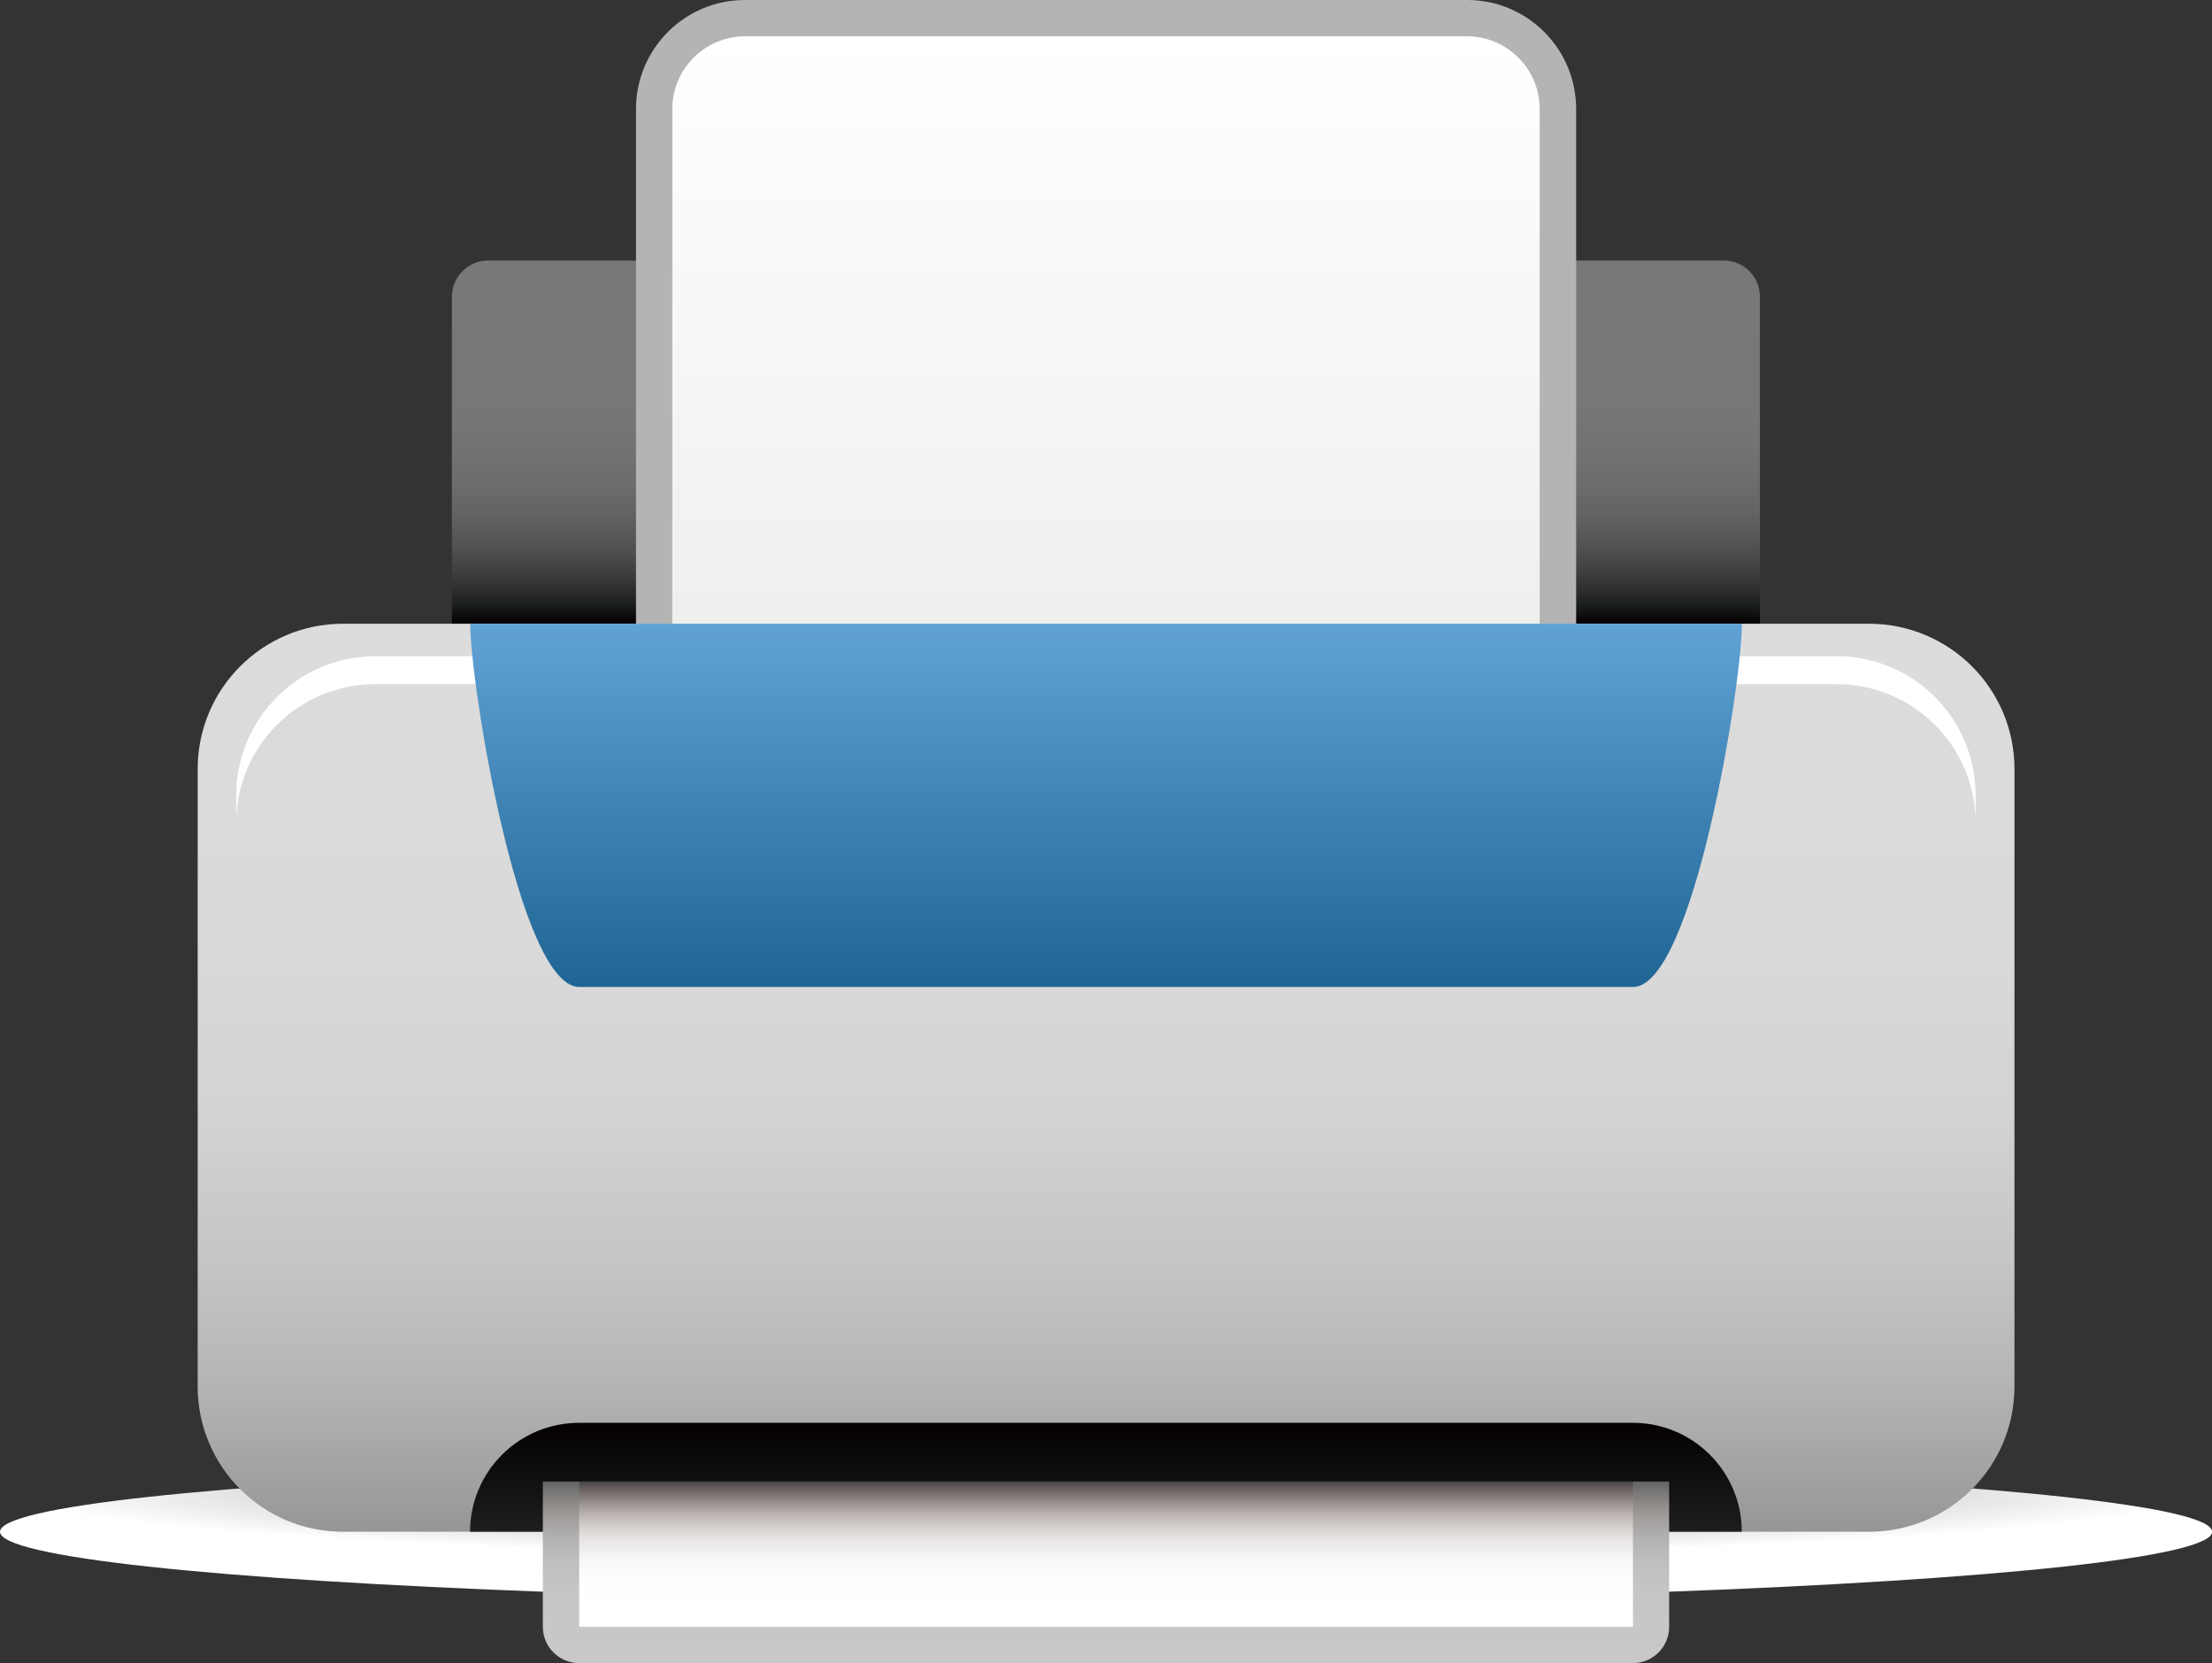<?xml version="1.0" encoding="utf-8"?>
<!-- Generator: Adobe Illustrator 15.0.0, SVG Export Plug-In . SVG Version: 6.00 Build 0)  -->
<!DOCTYPE svg PUBLIC "-//W3C//DTD SVG 1.1//EN" "http://www.w3.org/Graphics/SVG/1.1/DTD/svg11.dtd">
<svg version="1.1" id="图层_1" xmlns="http://www.w3.org/2000/svg" xmlns:xlink="http://www.w3.org/1999/xlink" x="0px" y="0px"
	 width="14.983px" height="11.269px" viewBox="0 0 14.983 11.269" enable-background="new 0 0 14.983 11.269" xml:space="preserve">
<rect x="0" y="0" width="14.983" height="11.269" fill="#333333" stroke="none"/>
<g>
	
		<radialGradient id="SVGID_1_" cx="13.253" cy="1450.391" r="7.826" gradientTransform="matrix(0.957 0 0 0.06 -5.196 -76.935)" gradientUnits="userSpaceOnUse">
		<stop  offset="0" style="stop-color:#808081"/>
		<stop  offset="1" style="stop-color:#FFFFFF"/>
	</radialGradient>
	<ellipse fill="url(#SVGID_1_)" cx="7.492" cy="10.378" rx="7.492" ry="0.472"/>
	<linearGradient id="SVGID_2_" gradientUnits="userSpaceOnUse" x1="7.492" y1="4.226" x2="7.492" y2="1.765">
		<stop  offset="0" style="stop-color:#040000"/>
		<stop  offset="0.005" style="stop-color:#050303"/>
		<stop  offset="0.051" style="stop-color:#1A1E1D"/>
		<stop  offset="0.101" style="stop-color:#2F3231"/>
		<stop  offset="0.157" style="stop-color:#434342"/>
		<stop  offset="0.218" style="stop-color:#535352"/>
		<stop  offset="0.287" style="stop-color:#60605F"/>
		<stop  offset="0.369" style="stop-color:#6B6B6A"/>
		<stop  offset="0.469" style="stop-color:#727272"/>
		<stop  offset="0.61" style="stop-color:#777777"/>
		<stop  offset="1" style="stop-color:#787878"/>
	</linearGradient>
	<path fill="url(#SVGID_2_)" d="M11.921,4.226V2.011c0-0.137-0.11-0.246-0.246-0.246H3.308c-0.136,0-0.247,0.109-0.247,0.246v2.215
		H11.921z"/>
	<g>
		<path fill="#B5B4B4" d="M10.676,5.814c0,0.407-0.331,0.738-0.738,0.738H5.046c-0.408,0-0.738-0.331-0.738-0.738V0.738
			C4.308,0.331,4.638,0,5.046,0h4.892c0.408,0,0.738,0.331,0.738,0.738V5.814z"/>
		<linearGradient id="SVGID_3_" gradientUnits="userSpaceOnUse" x1="7.492" y1="6.307" x2="7.492" y2="0.246">
			<stop  offset="0" style="stop-color:#E6E6E5"/>
			<stop  offset="1" style="stop-color:#FFFFFF"/>
		</linearGradient>
		<path fill="url(#SVGID_3_)" d="M9.938,6.307H5.046c-0.271,0-0.492-0.221-0.492-0.492V0.738c0-0.271,0.221-0.492,0.492-0.492h4.891
			c0.271,0,0.492,0.221,0.492,0.492v5.076C10.429,6.086,10.208,6.307,9.938,6.307L9.938,6.307z"/>
	</g>
	<linearGradient id="SVGID_4_" gradientUnits="userSpaceOnUse" x1="7.492" y1="10.378" x2="7.492" y2="4.226">
		<stop  offset="0" style="stop-color:#979696"/>
		<stop  offset="0.04" style="stop-color:#9F9E9F"/>
		<stop  offset="0.165" style="stop-color:#B6B4B4"/>
		<stop  offset="0.304" style="stop-color:#C7C6C6"/>
		<stop  offset="0.463" style="stop-color:#D3D3D2"/>
		<stop  offset="0.658" style="stop-color:#DADADA"/>
		<stop  offset="1" style="stop-color:#DDDCDC"/>
	</linearGradient>
	<path fill="url(#SVGID_4_)" d="M13.645,9.394c0,0.544-0.441,0.984-0.985,0.984H2.323c-0.543,0-0.984-0.44-0.984-0.984V5.21
		c0-0.544,0.441-0.984,0.984-0.984H12.66c0.544,0,0.985,0.44,0.985,0.984V9.394z"/>
	<path fill="#FFFFFF" d="M12.44,4.446H2.543c-0.521,0-0.943,0.423-0.943,0.943v0.188c0-0.521,0.422-0.942,0.943-0.942h9.896
		c0.521,0,0.943,0.422,0.943,0.942V5.39C13.383,4.869,12.961,4.446,12.44,4.446z"/>
	<linearGradient id="SVGID_5_" gradientUnits="userSpaceOnUse" x1="7.492" y1="10.378" x2="7.492" y2="9.64">
		<stop  offset="0" style="stop-color:#1D1E1E"/>
		<stop  offset="1" style="stop-color:#040000"/>
	</linearGradient>
	<path fill="url(#SVGID_5_)" d="M11.798,10.378c0-0.408-0.33-0.738-0.738-0.738H3.923c-0.408,0-0.739,0.33-0.739,0.738H11.798z"/>
	<linearGradient id="SVGID_6_" gradientUnits="userSpaceOnUse" x1="7.492" y1="6.686" x2="7.492" y2="4.226">
		<stop  offset="0" style="stop-color:#1E6594"/>
		<stop  offset="1" style="stop-color:#60A2D4"/>
	</linearGradient>
	<path fill="url(#SVGID_6_)" d="M3.185,4.226c0,0.408,0.331,2.461,0.739,2.461h7.137c0.408,0,0.738-2.053,0.738-2.461H3.185z"/>
	<g>
		<linearGradient id="SVGID_7_" gradientUnits="userSpaceOnUse" x1="7.492" y1="11.269" x2="7.492" y2="10.038">
			<stop  offset="0" style="stop-color:#C8C8C9"/>
			<stop  offset="0.384" style="stop-color:#C7C6C6"/>
			<stop  offset="0.552" style="stop-color:#C0BFBF"/>
			<stop  offset="0.678" style="stop-color:#B4B3B2"/>
			<stop  offset="0.783" style="stop-color:#A4A1A0"/>
			<stop  offset="0.875" style="stop-color:#8E8B89"/>
			<stop  offset="0.957" style="stop-color:#747272"/>
			<stop  offset="1" style="stop-color:#646464"/>
		</linearGradient>
		<path fill="url(#SVGID_7_)" d="M11.306,11.022c0,0.136-0.11,0.246-0.246,0.246H3.923c-0.136,0-0.246-0.11-0.246-0.246v-0.984
			h7.629V11.022z"/>
		<linearGradient id="SVGID_8_" gradientUnits="userSpaceOnUse" x1="7.492" y1="11.023" x2="7.492" y2="10.038">
			<stop  offset="0" style="stop-color:#FFFFFF"/>
			<stop  offset="0.336" style="stop-color:#FEFEFE"/>
			<stop  offset="0.483" style="stop-color:#F6F6F5"/>
			<stop  offset="0.593" style="stop-color:#E9E6E5"/>
			<stop  offset="0.685" style="stop-color:#D5D1CF"/>
			<stop  offset="0.765" style="stop-color:#BDB7B5"/>
			<stop  offset="0.838" style="stop-color:#A19996"/>
			<stop  offset="0.904" style="stop-color:#807875"/>
			<stop  offset="0.964" style="stop-color:#5E5857"/>
			<stop  offset="1" style="stop-color:#464646"/>
		</linearGradient>
		<polygon fill="url(#SVGID_8_)" points="11.061,11.022 3.923,11.022 3.923,10.038 11.061,10.038 11.061,11.022 		"/>
	</g>
</g>
</svg>
